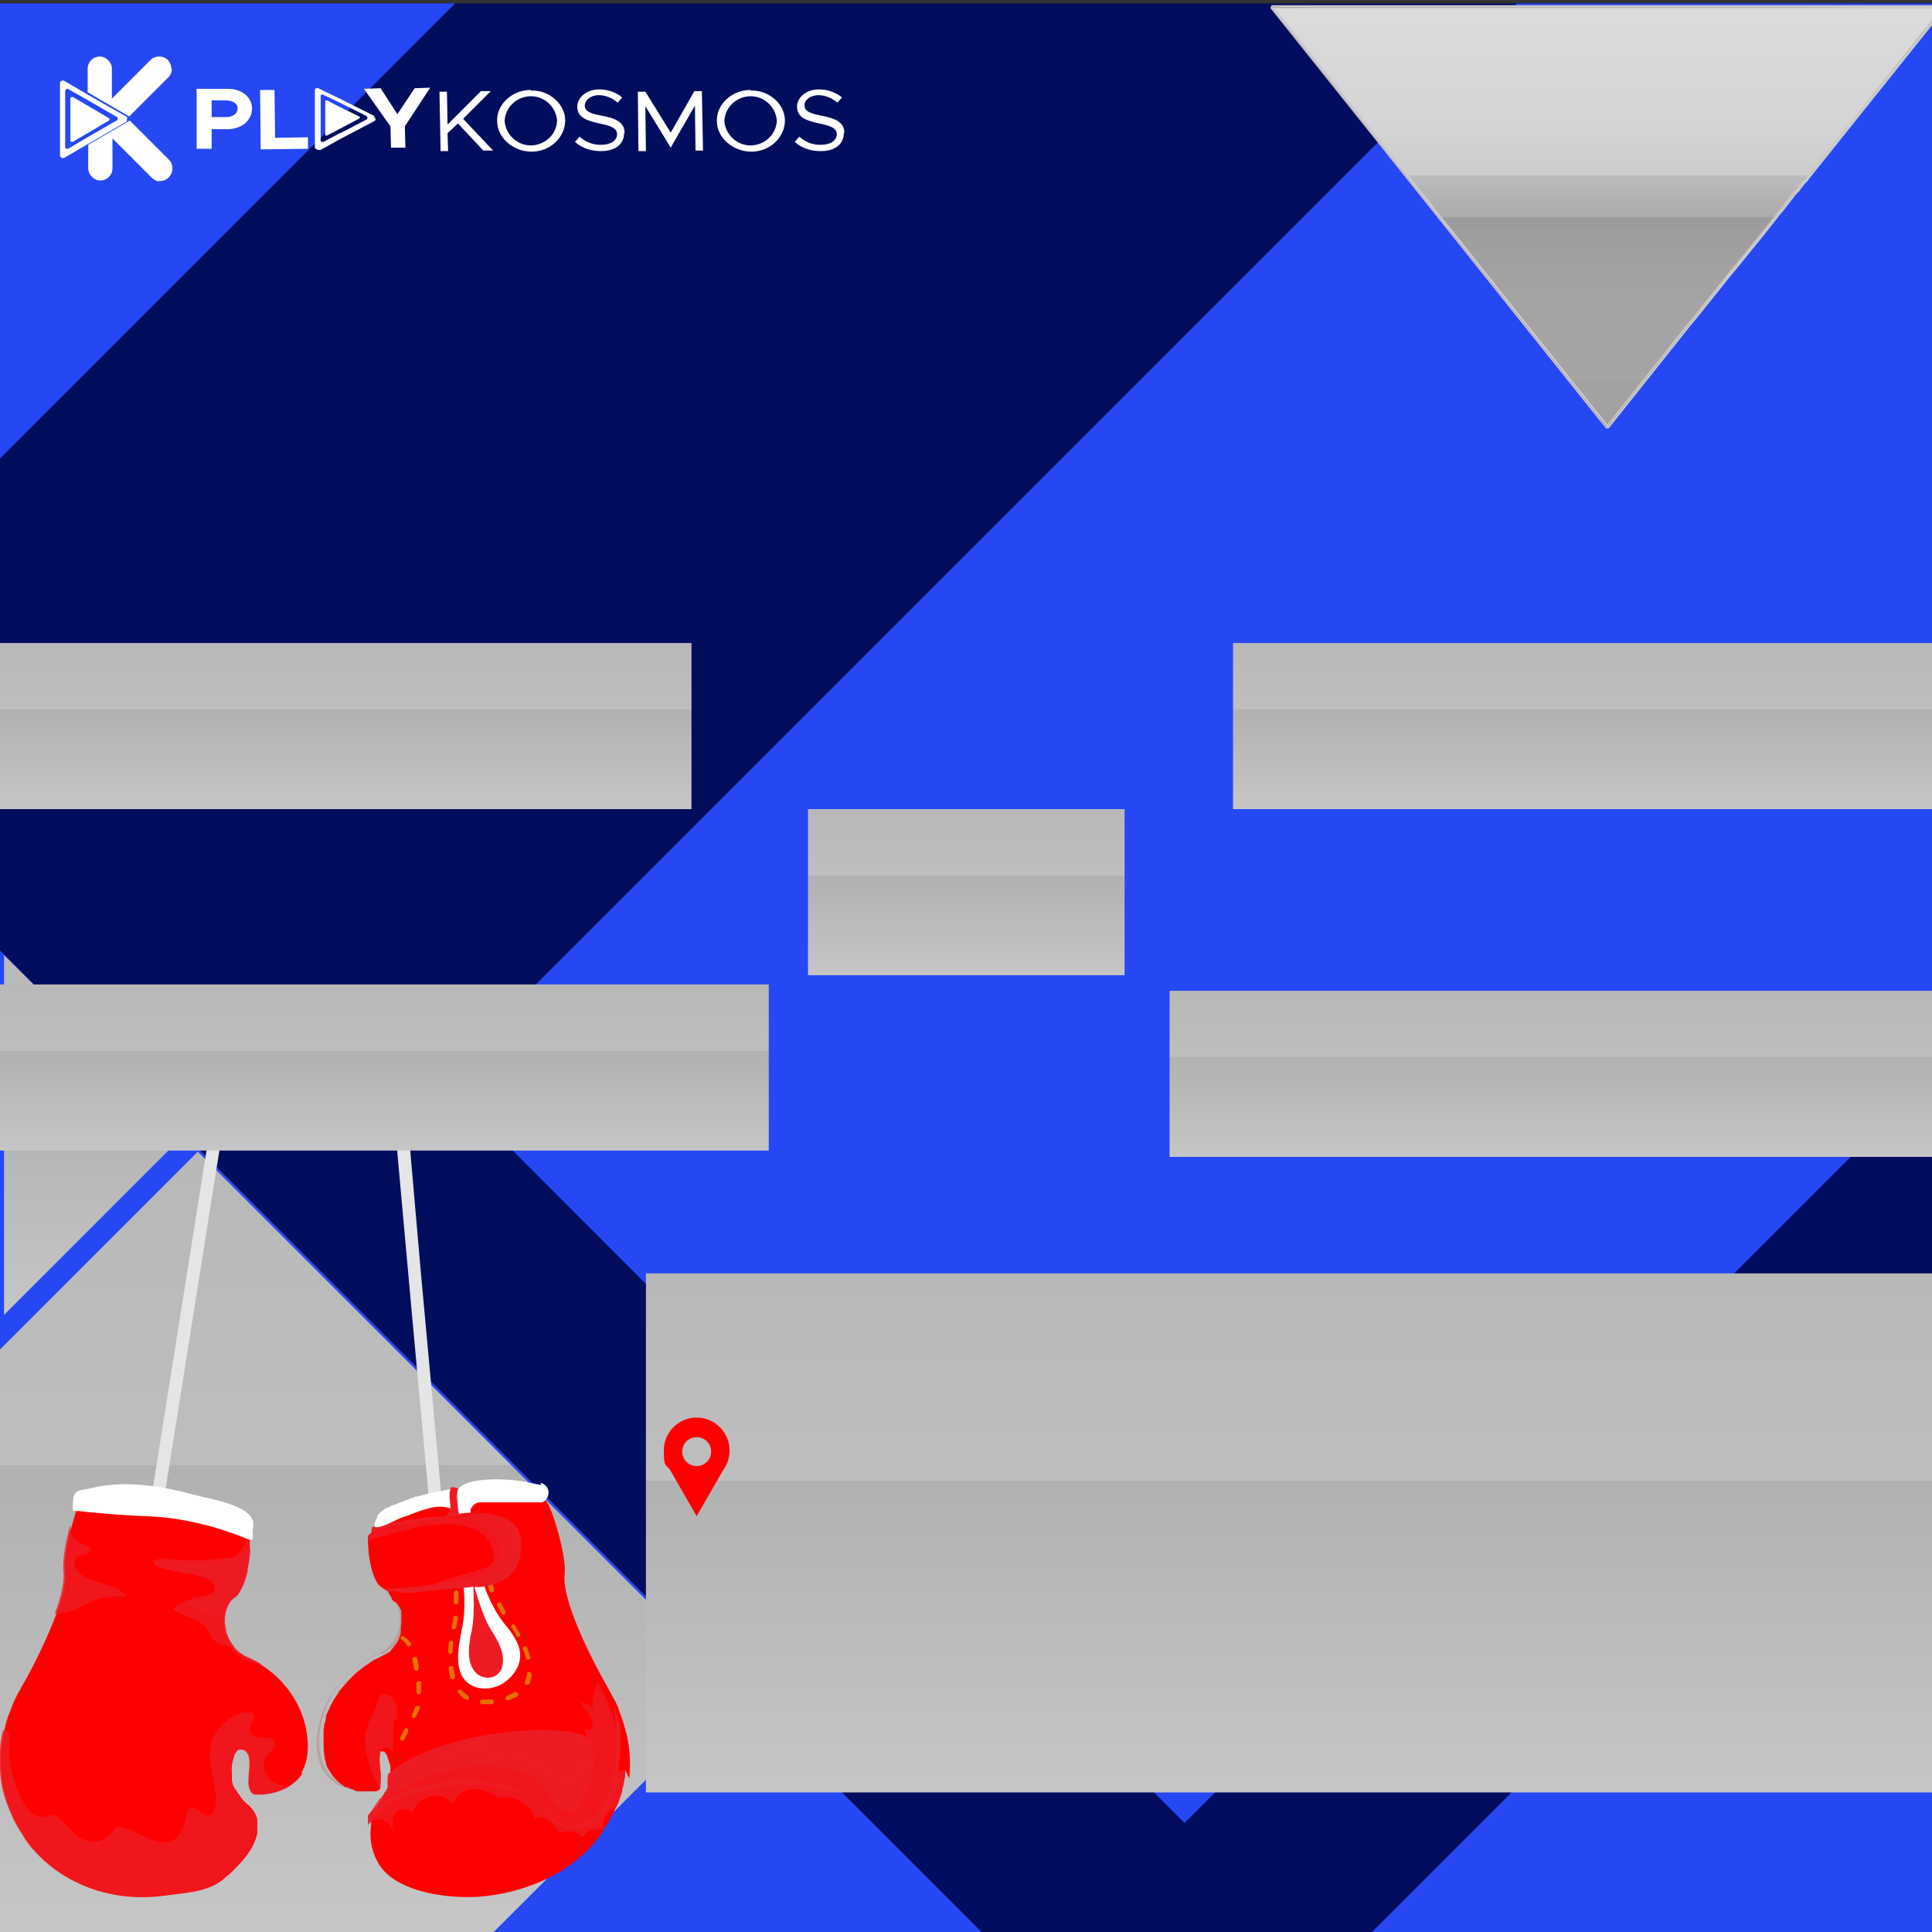 <?xml version="1.0" encoding="UTF-8"?>
<svg xmlns="http://www.w3.org/2000/svg" width="335" height="335" xmlns:xlink="http://www.w3.org/1999/xlink" viewBox="0 0 335 335">
  <rect x="0" y="0" width="335" height="335" fill="#333333" stroke="none"/>
  <defs>
    <linearGradient id="uuid-1f80a862-35bf-4bf6-a946-d8fa5cd87842" x1="76.5" y1="158.4" x2="335" y2="158.4" gradientTransform="matrix(1, 0, 0, 1, 0, 0)" gradientUnits="userSpaceOnUse">
      <stop offset="0" stop-color="#2548f4"/>
      <stop offset="1" stop-color="#2548f4"/>
    </linearGradient>
    <linearGradient id="uuid-adc0b6ea-17bc-453c-9cf3-cc603fd4caf5" x1="237.3" y1="286.7" y2="286.7" xlink:href="#uuid-1f80a862-35bf-4bf6-a946-d8fa5cd87842"/>
    <linearGradient id="uuid-68c4cd78-1257-4090-9cf8-da904aee1c68" x1="0" y1="250.2" x2="170.8" y2="250.2" xlink:href="#uuid-1f80a862-35bf-4bf6-a946-d8fa5cd87842"/>
    <linearGradient id="uuid-e35949e7-cd3b-46a3-99e7-98f4d6dab161" x1="0" y1="40" x2="78.9" y2="40" xlink:href="#uuid-1f80a862-35bf-4bf6-a946-d8fa5cd87842"/>
    <linearGradient id="uuid-a97a3d31-774b-44bf-a85c-ed648fb35c51" x1="63.8" y1="335.6" x2="63.8" y2="199.7" gradientTransform="matrix(1, 0, 0, 1, 0, 0)" gradientUnits="userSpaceOnUse">
      <stop offset="0" stop-color="#c6c6c6"/>
      <stop offset=".6" stop-color="#b1b1b1"/>
      <stop offset=".6" stop-color="#bebebe"/>
      <stop offset="1" stop-color="#b8b8b8"/>
    </linearGradient>
    <linearGradient id="uuid-f97f0aa2-835f-43d3-ac03-903ef4d1a6c4" x1="16.3" y1="228" x2="16.3" y2="165.6" xlink:href="#uuid-a97a3d31-774b-44bf-a85c-ed648fb35c51"/>
    <linearGradient id="uuid-bcf4323a-4a27-4ae2-8bc3-455216baa62c" x1="59.9" y1="140.3" x2="59.9" y2="111.5" xlink:href="#uuid-a97a3d31-774b-44bf-a85c-ed648fb35c51"/>
    <linearGradient id="uuid-5e8986bf-56ef-48ad-bea9-6c46b6e54d24" x1="274.6" y1="140.3" x2="274.6" y2="111.5" xlink:href="#uuid-a97a3d31-774b-44bf-a85c-ed648fb35c51"/>
    <linearGradient id="uuid-27ca08d9-ae6a-47a9-855e-bde0e690995b" x1="167.5" y1="169.1" x2="167.5" y2="140.3" xlink:href="#uuid-a97a3d31-774b-44bf-a85c-ed648fb35c51"/>
    <linearGradient id="uuid-24a42328-e32c-492d-84f3-f862b7c90e0a" x1="269.4" y1="200.6" x2="269.4" y2="171.8" xlink:href="#uuid-a97a3d31-774b-44bf-a85c-ed648fb35c51"/>
    <linearGradient id="uuid-c6afc020-c518-4a30-bd58-f4e775cba6b8" x1="223.7" y1="310.8" x2="223.7" y2="220.8" xlink:href="#uuid-a97a3d31-774b-44bf-a85c-ed648fb35c51"/>
    <linearGradient id="uuid-30ccc031-0bd7-4995-848d-313f6018a4f6" x1="277.9" y1="74.1" x2="277.9" y2="1.2" xlink:href="#uuid-a97a3d31-774b-44bf-a85c-ed648fb35c51"/>
    <linearGradient id="uuid-ce5c0e61-bb23-4d2c-878e-a02f01796173" x1="277.9" y1="74.1" x2="277.9" y2="1.2" gradientTransform="matrix(1, 0, 0, 1, 0, 0)" gradientUnits="userSpaceOnUse">
      <stop offset="0" stop-color="#a6a6a6"/>
      <stop offset=".5" stop-color="#838383"/>
      <stop offset=".5" stop-color="#898989"/>
      <stop offset=".7" stop-color="#999"/>
      <stop offset=".8" stop-color="#a3a3a3"/>
      <stop offset="1" stop-color="#a6a6a6"/>
    </linearGradient>
    <linearGradient id="uuid-152c3d4b-6133-4c36-988f-8086d4292559" x1="277.9" y1="1.2" x2="277.9" y2="74.1" gradientTransform="matrix(1, 0, 0, 1, 0, 0)" gradientUnits="userSpaceOnUse">
      <stop offset="0" stop-color="#fff" stop-opacity=".8"/>
      <stop offset=".2" stop-color="#fff" stop-opacity=".7"/>
      <stop offset=".3" stop-color="#fff" stop-opacity=".7"/>
      <stop offset=".3" stop-color="#fff" stop-opacity=".7"/>
      <stop offset=".4" stop-color="#fff" stop-opacity=".6"/>
      <stop offset=".4" stop-color="#fff" stop-opacity=".5"/>
      <stop offset=".4" stop-color="#fff" stop-opacity=".4"/>
      <stop offset=".5" stop-color="#fff" stop-opacity=".2"/>
      <stop offset=".5" stop-color="#fff" stop-opacity="0"/>
      <stop offset=".6" stop-color="#7d7d7d" stop-opacity="0"/>
      <stop offset="1" stop-color="#1b1b1b" stop-opacity=".2"/>
    </linearGradient>
    <linearGradient id="uuid-bd3aa497-8a19-43d3-ad0c-a9277dc42488" x1="66.7" y1="199.5" x2="66.7" y2="170.7" xlink:href="#uuid-a97a3d31-774b-44bf-a85c-ed648fb35c51"/>
  </defs>
  <g isolation="isolate">
    <g id="uuid-0b0834ed-a7a1-4483-980c-a93675ab9aa3" data-name="Layer 1">
      <rect y=".6" width="335" height="335" fill="#020d5e"/>
      <polygon points="335 .6 335 186.5 205.4 316.1 76.5 187.1 263 .6 335 .6" fill="url(#uuid-1f80a862-35bf-4bf6-a946-d8fa5cd87842)"/>
      <polygon points="335 237.9 335 335.6 237.3 335.6 335 237.9" fill="url(#uuid-adc0b6ea-17bc-453c-9cf3-cc603fd4caf5)"/>
      <polygon points="170.8 335.6 0 335.6 0 164.8 170.8 335.6" fill="url(#uuid-68c4cd78-1257-4090-9cf8-da904aee1c68)"/>
      <polygon points="78.9 .6 0 79.5 0 .6 78.9 .6" fill="url(#uuid-e35949e7-cd3b-46a3-99e7-98f4d6dab161)"/>
      <polygon points="127.6 293 85 335.6 0 335.6 0 234 34.3 199.7 127.6 293" fill="url(#uuid-a97a3d31-774b-44bf-a85c-ed648fb35c51)"/>
      <polygon points="31.9 196.8 .7 228 .7 165.6 31.9 196.8" fill="url(#uuid-f97f0aa2-835f-43d3-ac03-903ef4d1a6c4)"/>
      <g id="uuid-aee8679d-0baa-4343-9b84-bd8cb1f7f988" data-name="PRINT">
        <g>
          <g>
            <path d="M29.8,11.9c0,.6-.2,1.1-.6,1.5l-6.8,6.8-7.2-4.2v-4.1c0-1.2,1-2.1,2.1-2.1s2.1,1,2.1,2.1h0v5.2l6.7-6.7c.8-.8,2.2-.8,3,0,.4,.4,.6,1,.6,1.5h0Z" fill="#fff"/>
            <path d="M29.2,30.8c-.4,.4-.9,.6-1.5,.6s-.6,0-.8-.2c-.3-.1-.5-.3-.7-.5l-2.3-2.3-4.4-4.4v5.2c0,1.2-1,2.1-2.1,2.1s-2.1-1-2.1-2.1v-4.1l7.2-4.2,4.5,4.5,2.3,2.3c.8,.8,.8,2.2,0,3Z" fill="#fff"/>
            <path d="M22.1,20.5c0-.1-.1-.2-.2-.3,0,0,0,0,0,0l-1.8-1-4.9-2.8-4.1-2.4c-.2-.1-.5,0-.7,.2,0,0,0,.2,0,.2v12.5c0,.3,.2,.5,.5,.5s.2,0,.2,0l4.1-2.4,6.7-3.9s0,0,0,0c0,0,.1-.1,.1-.2,0,0,0-.2,0-.3Zm-10.2-5l3.2,1.8,5.2,3c0,0,.1,0,.1,.1h0c0,.1,0,.2,0,.3,0,0,0,.2-.2,.2l-5.2,3-3.2,1.9c-.2,0-.4,0-.5-.1,0,0,0-.1,0-.2V15.8c0-.2,.2-.4,.4-.4s.1,0,.2,0Z" fill="#fff"/>
            <path d="M19,20.7c0,0,0,.1-.1,.2l-3.9,2.3-2.4,1.4c-.1,0-.3,0-.4-.1,0,0,0,0,0-.1v-7.3c0-.2,.1-.3,.3-.3,0,0,0,0,.1,0l2.4,1.4,3.9,2.3c0,0,.1,0,.1,.2,0,0,0,.1,0,.2h0Z" fill="#fff"/>
          </g>
          <g>
            <path d="M64.9,20.1l-6-3-3.7-1.8c-.2-.1-.5,0-.6,.2,0,0,0,.1,0,.2v9.9c.1,.2,.4,.4,.6,.4,0,0,.1,0,.2,0h.2l3.4-1.9,2.1-1.1,3.8-2c0,0,.2-.1,.2-.2,0,0,0-.2,0-.2,0-.1-.1-.2-.2-.2Zm-6,3l-2.8,1.5c-.2,0-.4,0-.5-.1,0,0,0,0,0-.1v-7.7c0-.2,0-.3,.3-.3,0,0,0,0,.1,0l2.9,1.4,1,.5,3.6,1.8c0,0,.1,0,.2,.2,0,0,0,.1,0,.2h0s0,0,0,0c0,0,0,.1-.1,.2l-4.6,2.4Z" fill="#fff"/>
            <path d="M62.3,20.5c0,0,0,.1-.1,.1l-3.4,1.8-2.1,1.1c-.1,0-.3,0-.3,0,0,0,0,0,0-.1v-5.8c0-.1,0-.2,.2-.2,0,0,0,0,.1,0l2.1,1.1,3.5,1.7c0,0,0,0,.1,.1,0,0,0,0,0,.1h0Z" fill="#fff"/>
            <path d="M39.3,15.4h-5.2v10.4h2.6v-3.4h2.7c2.5,0,4.3-1.5,4.3-3.6,0-2-1.9-3.5-4.4-3.4Zm-.2,4.9h-2.4v-2.9h2.4c1.2,0,2.1,.5,2.1,1.4,0,.9-.8,1.5-2,1.5Z" fill="#fff"/>
            <polygon points="53.4 25.8 45.2 25.9 45.1 15.6 47.6 15.6 47.7 23.9 53.4 23.8 53.4 25.8" fill="#fff"/>
            <polygon points="70.2 21.9 70.3 25.6 67.8 25.6 67.7 21.9 63.1 15.4 66 15.3 68.9 19.8 71.9 15.3 74.6 15.2 70.2 21.9" fill="#fff"/>
            <polygon points="85.5 26.1 83.8 26.1 79.4 21.4 77.6 23.1 77.7 26.2 76.4 26.2 76.2 15.9 77.5 15.9 77.6 21.6 83.4 15.8 85.1 15.8 80.3 20.6 85.5 26.1" fill="#fff"/>
            <path d="M92,15.6c-3.2,0-5.9,2.5-5.8,5.4,0,2.9,2.8,5.3,6,5.3,3.2,0,5.8-2.5,5.8-5.4,0-2.9-2.8-5.3-5.9-5.2Zm.4,9.6c-2.5,.2-4.7-1.7-4.9-4.2,.1-2.3,1.9-4.1,4.2-4.3,2.5-.2,4.7,1.7,4.9,4.2-.1,2.3-1.9,4.1-4.2,4.3Z" fill="#fff"/>
            <path d="M108.2,23.2c0,1.6-1.3,3-4,3-1.7,0-3.3-.5-4.5-1.6l.8-.9c1,.9,2.4,1.5,3.8,1.4,1.8,0,2.7-.9,2.7-1.8,0-1.1-1.1-1.5-3.1-1.9-2.3-.5-3.8-1.1-3.8-2.9,0-1.6,1.6-3,3.8-3,1.5,0,2.9,.5,4,1.4l-.8,.9c-.9-.8-2.1-1.3-3.3-1.3-1.4,0-2.4,.9-2.4,1.8,0,1.1,1.1,1.4,3.1,1.8,2.2,.4,3.8,1.1,3.8,2.9Z" fill="#fff"/>
            <polygon points="121.9 26.1 120.6 26.1 120.5 18.3 116.3 25.6 111.9 18.4 112 26.2 110.7 26.2 110.6 15.9 111.9 15.9 116.3 23 120.4 15.8 121.7 15.8 121.9 26.1" fill="#fff"/>
            <path d="M130.1,15.6c-3.2,0-5.9,2.5-5.8,5.4,0,2.9,2.8,5.3,6,5.3,3.2,0,5.8-2.5,5.8-5.4,0-2.9-2.8-5.3-5.9-5.2Zm.4,9.6c-2.5,.2-4.7-1.7-4.9-4.2,.1-2.3,1.9-4.1,4.2-4.3,2.5-.2,4.7,1.7,4.9,4.2-.1,2.3-1.9,4.1-4.2,4.3Z" fill="#fff"/>
            <path d="M146.3,23.2c0,1.6-1.3,3-4,3-1.7,0-3.3-.5-4.5-1.6l.8-.9c1,.9,2.4,1.5,3.8,1.4,1.8,0,2.7-.9,2.7-1.8,0-1.1-1.1-1.5-3.1-1.9-2.3-.5-3.8-1.1-3.8-2.9,0-1.6,1.6-3,3.8-3,1.5,0,2.9,.5,4,1.4l-.8,.9c-.9-.8-2.1-1.3-3.3-1.3-1.4,0-2.5,.9-2.4,1.8,0,1.1,1.2,1.4,3.1,1.8,2.2,.4,3.8,1.1,3.8,2.9Z" fill="#fff"/>
          </g>
        </g>
      </g>
      <rect x="0" y="111.5" width="119.9" height="28.8" fill="url(#uuid-bcf4323a-4a27-4ae2-8bc3-455216baa62c)"/>
      <rect x="213.8" y="111.5" width="121.6" height="28.8" fill="url(#uuid-5e8986bf-56ef-48ad-bea9-6c46b6e54d24)"/>
      <rect x="140.1" y="140.3" width="54.9" height="28.8" fill="url(#uuid-27ca08d9-ae6a-47a9-855e-bde0e690995b)"/>
      <rect x="202.8" y="171.8" width="133.3" height="28.8" fill="url(#uuid-24a42328-e32c-492d-84f3-f862b7c90e0a)"/>
      <rect x="112" y="220.8" width="223.4" height="90" fill="url(#uuid-c6afc020-c518-4a30-bd58-f4e775cba6b8)"/>
      <path d="M120.8,245.8c-3.2,0-5.7,2.6-5.7,5.7s.4,2.4,1.1,3.4h0l4.6,8,4.6-8c.7-1,1.1-2.1,1.1-3.4,0-3.2-2.6-5.7-5.7-5.7Zm0,8.4c-1.4,0-2.5-1.1-2.5-2.5s1.1-2.5,2.5-2.5,2.5,1.1,2.5,2.5-1.1,2.5-2.5,2.5Z" fill="red"/>
      <g>
        <path d="M335.4,1.2V3.4l-22,27.5-.2,.3-.2,.2-.3,.3-.7,.9-.2,.3-.2,.2-.4,.4-2.4,3.1-.3,.3h0l-.3,.4h0l-.3,.4-2.3,2.9h0l-.4,.5-4.3,5.3-.6,.7h0l-.9,1.1-.7,.9-4.9,6.1-.5,.6-.5,.6-14.1,17.7L220.5,1.2h114.9Z" fill="url(#uuid-30ccc031-0bd7-4995-848d-313f6018a4f6)"/>
        <path d="M335.4,1.2V3.4l-22,27.5-.2,.3-.2,.2-.3,.3-.7,.9-.2,.3-.2,.2-.4,.4-2.4,3.1-.3,.3h0l-.3,.4h0l-.3,.4-2.3,2.9h0l-.4,.5-4.3,5.3-.6,.7h0l-.9,1.1-.7,.9-4.9,6.1-.5,.6-.5,.6-14.1,17.7L220.5,1.2h114.9Z" fill="url(#uuid-ce5c0e61-bb23-4d2c-878e-a02f01796173)" mix-blend-mode="screen" opacity=".5"/>
        <path d="M335.4,1.2V3.4l-22,27.5-.2,.3-.2,.2-.3,.3-.7,.9-.2,.3-.2,.2-.4,.4-2.4,3.1-.3,.3h0l-.3,.4h0l-.3,.4-2.3,2.9h0l-.4,.5-4.3,5.3-.6,.7h0l-.9,1.1-.7,.9-4.9,6.1-.5,.6-.5,.6-14.1,17.7L220.5,1.2h114.9Z" fill="url(#uuid-152c3d4b-6133-4c36-988f-8086d4292559)" mix-blend-mode="screen" opacity=".7"/>
        <path d="M335.4,1.2V3.4l-22,27.5-.2,.3-.2,.2-.3,.3-.7,.9-.2,.3-.2,.2-.4,.4-2.4,3.1-.3,.3h0l-.3,.4h0l-.3,.4-2.3,2.9h0l-.4,.5-4.3,5.3-.6,.7h0l-.9,1.1-.7,.9-4.9,6.1-.5,.6-.5,.6-14.1,17.7L220.5,1.2h114.9Z" fill="none" stroke="#ccc" stroke-miterlimit="1" stroke-width=".6"/>
        <g opacity=".6">
          <path d="M335.4,1.2c0,.8,.2,1.7-.2,2.3s-.9,1.1-1.3,1.6l-5.3,6.6-12.7,15.9c-4.8,6-9.6,12-14.4,18l-18.7,23.4-2.8,3.5c-.2,.2-1,1.5-1.2,1.5s-.8-1-1-1.1l-7.2-9-25.8-32.2-21.9-27.3-2.2-2.7s-.4-.4-.4-.5c0,.2,.1,.1,.3,.1,2.5,.2,5,0,7.5,0h35.7c14.4,0,28.9,0,43.3,0h16.7c-9.1-.1-18.3-.1-27.4-.1-11.1,0-22.1,0-33.2,0-9.6,0-19.2,0-28.8,0h-12.4c-.4,0-1.2-.2-1.5,0s-.1,0-.2,0c0,0,0,.1,0,.1l6.1,7.6,14.6,18.2,17.3,21.7,14.4,18,4.3,5.4c.2,.2,1.2,1.9,1.5,1.9s.5-.6,.6-.7l1.2-1.5,3.8-4.7,7.6-9.5,9.6-11.9c3.4-4.2,6.5-8.2,9.9-12.4s7.1-8.8,10.6-13.2l8.4-10.6,3.1-3.9c.5-.6,1.3-1.3,1.6-2s.1-1.6,.1-2.3,0,0,0,0Z" fill="#959595"/>
        </g>
      </g>
      <polygon points="77.4 269.5 77.1 269.5 76.3 269.6 75.2 269.7 75.2 269.5 74.7 264.3 74.6 263.2 74.6 263.2 74.6 263.1 74.6 263.1 74.6 262.8 74.5 261.7 74.3 259.5 74.2 258 71.5 228.7 68.9 199.9 68.2 192.2 67.4 183.2 66.4 171.8 68.6 171.8 68.9 174.3 69.7 183.3 70.4 191.1 72.9 219.8 76.4 258 76.4 258 76.4 258.9 76.7 261.3 76.8 262.5 76.8 263 76.9 263.7 76.9 263.9 77 264.5 77 264.9 77.2 267.3 77.4 269.5" fill="#e4e5e6"/>
      <polygon points="42.5 171.8 41 181.2 40.7 183.3 39.2 192.2 28.6 258.9 28.6 259 28.3 261 27.9 263.4 26.8 269.8 24.7 269.4 25.6 263.3 26 260.9 26.4 258.7 38.4 183.2 39.9 174.3 40.2 172.2 40.3 171.8 42.5 171.8" fill="#e4e5e6"/>
      <g>
        <path d="M108.4,306.9c0,.2,0,.5,0,.7,0,.6-.2,1.2-.3,1.8,0,.2-.1,.5-.2,.7,0,.1,0,.2,0,.4-.2,.6-.4,1.2-.6,1.8,0,.2-.2,.5-.3,.7,0,.1-.1,.2-.2,.4-.6,1.3-1.2,2.5-2.1,3.8h0s0,0,0,.1h0c-.4,.6-.8,1.2-1.3,1.8-5,6.3-13.4,9.3-20.5,9.8-3.6,.2-9.1-.2-13.1-2.2-1.9-.9-3.5-2.2-4.4-4-1.1-2-1.4-4.4-1-6.6,0,0,0-.1,0-.2,.1-.7,.4-1.4,.7-2.1,.3-.7,.7-1.3,1.1-1.8,.2-.3,.4-.5,.7-.7,0,0,.2-.2,.2-.3h0c0-.1,0-.1,0-.2,0,0,0,0,0,0h0s0,0,0,0c0,0,0,0,0,0,0,0,0,0,0,0,0,0,.1-.2,.2-.2h0s0,0,0,0c0,0,0-.1,.1-.2,0,0,0,0,0,0,0,0,0,0,0,0,0,0,0-.1,.1-.2,0,0,0,0,0,0,0,0,0-.1,.1-.2,0,0,0,0,0-.1,0,0,0-.1,0-.2,0,0,0,0,0-.1,0,0,0,0,0-.1,0,0,0-.2,0-.2,0,0,0-.2,0-.3,0,0,0,0,0,0,0,0,0-.2,0-.2,0-.1,0-.2,0-.3,0-.2,0-.4,.1-.6,0,0,0,0,0,0,0,0,0,0,0,0h0c0,0,0-.1,0-.1,0,0,0,0,0,0,0,0,0-.2,0-.3,0,0,0-.2,0-.3s0-.2,0-.3c0,0,0-.1,0-.2,0,0,0,0,0,0,0-.3,0-.7-.2-1,0-.3-.2-.6-.3-.9,0,0,0-.1,0-.2-.2-.4-.4-.7-.6-.9,0,0,0,0,0,0,0,0,0,0,0,0h0s0,0,0,0c0,0,0,0,0,0h0s0,0,0,0c0,0-.1,0-.2,0,0,0,0,0,0,0-.1,0-.2,0-.3,0,0,0,0,0-.1,0,0,0,0,0-.1,0,0,0,0,0,0,0,0,0,0,0,0,0,0,0,0,0-.1,0,0,0,0,0,0,0,0,0,0,0,0,0,0,0,0,0,0,0,0,0,0,0,0,0,0,0,0,0,0,0,0,0,0,0,0,0,0,0,0,0,0,0h0c0,.1,0,.2,0,.2,0,0,0,.1,0,.2,0,.1,0,.2,0,.3-.2,.9,0,2.1,.1,3.3,0,.2,0,.4,0,.6,0,0,0,.2,0,.3,0,.1,0,.2,0,.4,0,0,0,0,0,0,0,0,0,.1,0,.2,0,0,0,0,0,0,0,0,0,0,0,0,0,0,0,0,0,.1,0,0,0,0,0,.1,0,0,0,0,0,.1h0c0,.2,0,.3,0,.4,0,0,0,.1,0,.2,0,0,0,0,0,0h0c0,0,0,.1-.1,.2,0,0,0,0,0,0,0,0,0,0,0,0,0,0,0,0,0,0-.1,.1-.3,.2-.5,.3,0,0,0,0,0,0,0,0-.1,0-.2,0,0,0,0,0,0,0h-.2s0,0-.1,0c0,0,0,0-.1,0s0,0,0,0c-.1,0-.2,0-.3,0-.1,0-.2,0-.4,0,0,0-.2,0-.2,0,0,0-.2,0-.2,0,0,0-.2,0-.3,0,0,0-.2,0-.3,0,0,0-.2,0-.3,0,0,0-.2,0-.3,0,0,0-.1,0-.2,0h0c0,0-.1,0-.2,0,0,0,0,0,0,0-.2,0-.4,0-.5-.2-.2,0-.3-.1-.5-.2,0,0,0,0,0,0,0,0-.2,0-.3-.1-.2,0-.3-.2-.5-.2,0,0-.1,0-.2,0-.2,0-.3-.2-.5-.3-.3-.2-.5-.4-.8-.6,0,0-.1-.1-.2-.2,0,0-.1-.1-.2-.2,0,0,0,0-.1-.1,0,0-.1-.1-.2-.2,0,0,0,0-.1-.1,0,0-.1-.2-.2-.2,0,0,0-.1-.1-.2h0c-.2-.3-.4-.6-.6-.9,0-.1-.1-.2-.2-.3-.1-.3-.2-.5-.3-.8,0,0,0-.1,0-.2-.3-.9-.4-2-.4-3.3,0-.1,0-.2,0-.3,0-.2,0-.4,0-.7,0-.2,0-.5,0-.7,0-.1,0-.2,0-.4,0-.2,0-.4,.1-.7,0-.1,0-.2,0-.3h0c0-.2,.1-.4,.2-.7,0-.1,0-.3,.1-.4h0c0,0,0-.2,0-.3,0,0,0,0,0-.1,0-.3,.2-.6,.3-.8,0-.1,.1-.3,.2-.4,.2-.6,.5-1.1,.8-1.6,.1-.3,.3-.5,.5-.8,.2-.3,.3-.5,.5-.8,0-.1,.2-.2,.3-.4,.2-.2,.4-.5,.6-.7,.3-.4,.6-.7,.9-1,.2-.2,.4-.4,.6-.6,.1-.1,.2-.2,.3-.3,.2-.2,.5-.4,.7-.6,.1,0,.2-.2,.4-.3,.1,0,.2-.2,.4-.3,.2-.2,.5-.4,.7-.5,.1,0,.3-.2,.4-.3,.3-.2,.5-.3,.8-.5,.1,0,.3-.2,.4-.2,.3-.1,.6-.3,.8-.4,.3-.1,.5-.3,.8-.4,.2-.1,.3-.2,.5-.3,.2-.1,.3-.2,.4-.4,0,0,.2-.2,.2-.2,0,0,.2-.2,.2-.3,.2-.2,.3-.4,.5-.6,0-.1,.1-.2,.2-.3,.2-.3,.3-.6,.4-.9,0-.2,.1-.3,.2-.5,0,0,0-.2,0-.2,0,0,0-.2,0-.2,0-.1,0-.3,0-.4,0-.4,.1-.8,.1-1.2s0-.2,0-.3c0,0,0-.1,0-.2h0s0,0,0,0c0-.1,0-.3,0-.4,0,0,0-.1,0-.2,0,0,0,0,0,0,0,0,0,0,0,0,0,0,0-.1,0-.2h0c0,0,0-.2,0-.3,0,0,0,0,0,0,0,0,0,0,0,0,0,0,0,0,0,0,0,0,0,0,0,0h0s0,0,0,0c0,0,0,0,0,0,0,0,0,0,0,0,0,0,0,0,0,0h0c0,0,0,0,0-.1,0,0,0-.1,0-.2,0-.2-.2-.4-.3-.7-.2-.3-.5-.6-.7-.9,0,0-.1,0-.2-.1,0,0,0,0,0,0,0,0,0,0,0,0,0,0,0,0-.1,0,0,0,0,0-.1-.1h0c0,0-.1-.2-.2-.2,0,0,0,0-.1-.2h0c0-.2,0-.2-.1-.3h0c-.6-.9-1.1-2.3-1.4-3.8h0c0,0,0-.2,0-.3,0-.2,0-.3-.1-.5,0-.5-.2-.9-.2-1.4,0-.2,0-.3,0-.5,0,0,0,0,0,0,0-.2,0-.3,0-.5,0,0,0,0,0-.1,0-.1,0-.2,0-.3,0,0,0,0,0,0,0,0,0-.1,0-.2,0,0,0,0,0-.1,0-.3,0-.5,0-.8,0,0,0-.1,0-.2,0-.2,0-.5,0-.7h0c0-.2,0-.3,0-.4,0,0,0-.1,0-.2h0s0,0,0,0v-.2s0,0,0,0c0,0,0,0,0-.1h0c.3-1.4,1-2.5,2.1-3,0,0,2.1-1.1,5.3-2.3,.7-.2,1.4-.5,2.1-.7,0,0,0,0,0,0,.3,0,.6-.2,1-.2,1.1-.3,2.1-.5,2.9-.6,0,0,0,0,0,0h0s0,0,0,0h0s0,0,.1,0h0s0,0,.1,0h0c0,0,.2,0,.3,0,.1,0,.2,0,.4,.1h0s0,0,0,0c0,0,0,0,.1,0,0,0,0,0,0,0h0c0-.1,.1-.2,.2-.3,.3-.3,.7-.5,1.2-.7,3.7-.6,7.6-.7,11.2,.3,1,.3,1.7,1,2.1,1.9,.1,.3,.3,.7,.5,1.2,1.1,3,2.5,8.1,2.2,10.9-.4,4.2,4.2,13.7,7.7,19.8,0,0,0,0,0,0,0,0,0,0,0,0,0,0,0,.1,.1,.2,.3,.6,.6,1.1,1,1.8,.2,.4,.4,.9,.6,1.3,0,0,0,0,0,.1h0c0,0,0,.2,.1,.3,0,0,0,.2,.1,.3,0,.1,0,.2,.1,.3,.4,1,.7,2.1,1,3.2,.6,2.4,.8,5.1,.5,7.9Z" fill="red"/>
        <path d="M81.8,265.9c0,.5-.2,1-.5,1.4,0,.1-.2,.2-.2,.4-.2,.2-.3,.5-.5,.7h0c-.3,.4-.6,.8-1,1.2,0,0-.1,.1-.2,.2,0,0,0,0,0,0-.6,.5-1.2,.9-1.9,1.3-.4,.2-.8,.4-1.3,.6-.3,.1-.6,.3-1,.4-1.3,.5-2.5,.9-3.9,1.1-1.7,.2-3.5,0-5-.7-.2-.1-.4-.2-.6-.4-.1,0-.2-.2-.4-.3-.1-.1-.3-.2-.4-.4h0c-.4-1.5-.6-3.3-.5-4.8,0-.3,0-.6,0-.9h0c0-.3,0-.6,.1-.8,0,0,0,0,0,0,0,0,0,0,0-.1,.8-.2,1.7-.4,2.6-.6,.2,0,.5,0,.7-.1,2.4-.5,4.9-.9,7.4-1.1,.5,0,1,0,1.5,0,0,0,.1,0,.2,0,.3,0,.5,0,.8,0,.2,0,.3,0,.5,0,0,0,0,0,0,0,0,0,0,0,0,0,.4,0,.9,.2,1.3,.3,.2,0,.4,.2,.6,.3,.2,.1,.4,.2,.6,.4,.2,.2,.4,.4,.6,.6,.2,.3,.3,.6,.3,1Z" fill="#ed1c24" mix-blend-mode="multiply"/>
        <path d="M81.2,272.7s0,7.6-.5,10.2c-.5,2.5-.8,9.8,4.8,8.8,5.6-1.1,2.9-7.4,1.4-9-1.5-1.6-4.5-10.4-4.5-10.4l-1.2,.4Z" fill="#ed1c24"/>
        <g>
          <path d="M79.2,272.2c0,0-.2,0-.3,0-.2,0-.4,.2-.3,.4,0,0,0,.3,0,.8,0,.2,.2,.4,.4,.4,.2,0,.4-.2,.4-.4,0-.5,0-.8,0-.8,0-.1,0-.2-.2-.3Z" fill="#e17103"/>
          <path d="M81.1,294c-.4-.3-.8-.6-1.1-1,0,0,0,0,0,0-.1-.1-.3,0-.5,0-.2,.1-.2,.4,0,.6,.4,.5,.8,.8,1.3,1.1,.2,.1,.4,0,.5-.1,.1-.2,0-.4-.1-.5Zm4.5,1c0-.1,0-.2-.2-.3,0,0-.2,0-.3,0-.5,0-1.1,0-1.5,0-.2,0-.4,.2-.4,.4,0,.2,.2,.4,.4,.4,.5,0,1.1,0,1.7,0,.2,0,.4-.2,.3-.4Zm-6.7-4.3c0,0,0-.1,0-.2-.1-.4-.2-.8-.3-1.3,0-.1,0-.2-.2-.3,0,0-.2,0-.3,0-.2,0-.4,.2-.3,.4,0,0,0,0,0,.1,0,.5,.2,1,.3,1.5,0,.2,.3,.3,.5,.3,.2,0,.3-.3,.3-.5Zm10.8,2.8s0,0-.1-.1c-.1,0-.3-.1-.4,0-.2,.1-.3,.2-.5,.3-.3,.1-.5,.3-.8,.4-.2,0-.3,.3-.2,.5,0,.2,.3,.3,.5,.2,.4-.1,.7-.3,1-.4,.2,0,.4-.2,.5-.3,.2-.1,.2-.4,.1-.5Zm-11.3-9c0,0-.1,0-.2,0-.2,0-.4,.1-.4,.3,0,.5-.1,.9-.1,1.4,0,0,0,.1,0,.2,0,.2,.2,.4,.4,.4,.2,0,.4-.2,.4-.4,0,0,0,0,0,0,0-.5,0-1,.1-1.5,0-.1,0-.3-.2-.4Zm13.6,5.4s-.1,0-.2,0c-.2,0-.4,.1-.4,.3,0,.4-.2,.8-.3,1.2,0,0,0,.2-.1,.2-.1,.2,0,.4,.2,.5,.2,0,.3,0,.5,0,0,0,0,0,0,0,.3-.5,.4-1.1,.5-1.6,0-.1,0-.3-.2-.4Zm-12.8-9.7s-.1,0-.2,0c-.2,0-.4,.1-.4,.3,0,.5-.2,1.1-.3,1.5,0,.2,0,.4,.3,.5,.2,0,.4,0,.5-.3,.1-.5,.2-1,.3-1.6,0-.1,0-.3-.2-.4Zm12.7,7.1c-.1-.5-.3-1-.5-1.6,0,0,0-.1-.1-.2-.1,0-.2,0-.4,0-.2,0-.3,.3-.2,.5,.2,.5,.4,1,.5,1.5,0,.2,.3,.3,.5,.3,.2,0,.3-.3,.3-.5Zm-12.4-11.2c0-.1,0-.2-.2-.3,0,0-.1,0-.2,0-.2,0-.4,.2-.4,.4,0,.5,0,1.1,0,1.6,0,.2,.2,.4,.4,.4,.2,0,.4-.2,.4-.4,0-.5,0-1.1,0-1.6Zm10.6,7.1c-.3-.5-.5-.9-.8-1.4,0,0,0,0-.1-.1-.1,0-.3-.1-.4,0-.2,.1-.2,.4-.1,.5,.3,.5,.6,.9,.8,1.4,.1,.2,.3,.3,.5,.2,.2-.1,.3-.3,.2-.5Zm-2.4-3.8c-.3-.4-.5-.9-.8-1.4,0,0,0,0-.1-.1-.1,0-.3,0-.4,0-.2,.1-.3,.3-.2,.5,.3,.5,.5,.9,.8,1.4,.1,.2,.4,.2,.5,.1,.2-.1,.2-.4,.1-.5Zm-2-3.9c-.1-.3-.2-.5-.3-.8,0-.2-.2-.5-.2-.7,0,0,0-.2-.1-.2,0,0-.2,0-.4,0-.2,0-.3,.3-.3,.5,0,.2,.1,.4,.2,.7h0c.1,.3,.2,.6,.3,.9,0,.2,.3,.3,.5,.2,.2,0,.3-.3,.2-.5Z" fill="#e17103"/>
          <path d="M84.6,270.3c0,0-.1,0-.2,0-.2,0-.4,.1-.4,.4,0,.3,0,.5,0,.8,0,.2,.2,.4,.4,.4,.2,0,.4-.2,.4-.4,0-.3,0-.5,0-.7,0-.1,0-.3-.2-.4Z" fill="#e17103"/>
        </g>
        <path d="M93.9,257.5s-2.1-.4-2.1-.4c-2.8-.7-8.2-.9-10.9,.1-.5,.2-.9,.4-1.2,.7,0,0-.2,.2-.2,.3,0,0,0,0,0,0,0,0,0,0-.1,0,0,0,0,0,0,0h0c-.1,0-.2-.1-.4-.1,0,0-.2,0-.3,0h0s0,0-.1,0h0s0,0-.1,0h0s0,0,0,0h0s0,0,0,0c-.8,.2-1.8,.4-2.9,.6-.3,0-.6,.2-1,.2,0,0,0,0,0,0-.8,.2-1.5,.4-2.3,.6h-.3c-.2,.2-.5,.2-.7,.3-.2,0-.3,.1-.5,.2-.9,.3-1.8,.7-2.6,1,0,0,0,0-.1,0-.3,.1-.5,.2-.7,.4,0,0-.1,0-.2,0,0,0-.1,0-.2,.1,0,0-.1,0-.2,.1-.1,0-.3,.2-.4,.3,0,0-.1,0-.2,.1,0,0,0,0-.1,.1,0,0-.1,.1-.2,.2,0,0,0,0-.1,.1,0,0-.2,.2-.3,.3,0,0,0,0-.1,.1,0,0,0,0,0,0,0,0,0,0,0,.1,0,0,0,.1,0,.2-.5,1-.6,1.5-.3,1.7,0,0,0,0,.1,0,0,0,0,0,0,0h0c.5,.1,1.5-.3,2.6-.8,.8-.4,1.6-.8,2.3-1,1.1-.4,3-1.2,4.8-1.6,1-.2,1.9-.2,2.6,0,.3,0,.6,.2,.8,.4h0c.2,.2,.4,.4,.5,.7,0,0,0,.2,0,.3,0,0,0,0,0,0h0c0,0,0,.2,0,.3,0,0,0,.2,0,.2,0,.2,0,.4,.1,.6,.3,1.4,.7,3.2,1,5.3,0,.3,0,.6,.1,.9,.1,.9,.3,1.8,.4,2.8,0,.3,0,.5,0,.8,0,.2,0,.3,0,.5,0,.3,0,.6,0,.9,.2,2.7,.2,5.4-.4,7.7,0,.2,0,.4-.1,.6-.4,2.2-.9,5.1,.2,7.2,1.5,2.7,5.2,2.7,7.4,1.1,1.9-1.4,3.2-3.5,2.5-6-.4-1.3-1.2-2.5-2.1-3.6-1.8-2.1-3.1-4.7-4-7.3-.1-.4-.3-.8-.4-1.3,0-.2-.1-.4-.2-.5h0c0-.1,0-.2-.1-.4,0-.2-.1-.5-.2-.7-.7-2.7-1.1-5.3-1.3-7.3,0-.5,0-.9-.1-1.3,0-.2,0-.4,0-.6,0,0,0-.1,0-.2,0-.1,0-.2,0-.4h0c0,0,0-.2,0-.3,.2-.7,.9-1.3,1.7-1.3h10c.5,.1,.9,0,1.2-.3,1-.9,.8-2.7-.8-3.1Zm-6.8,31.6c-.5,1.2-1.4,1.8-2.5,1.8-.8,0-1.7-.3-2.3-1.1-1.2-1.5-1.1-3.7-.8-5.5,0-.4,.1-.7,.2-1.1,.5-2.1,.5-4.9,.4-7.9,0,0,0-.1,0-.2,0-.2,0-.4,0-.6,0,0,0-.1,0-.2,0,.3,.2,.6,.2,.9,0,0,0,0,0,.1,.9,3.1,1.9,5.9,2.9,7.4,1.1,1.7,2.6,4.3,1.8,6.4Z" fill="#fff"/>
        <path d="M82.3,275.3c-.1,0-.9-3.2-.9-3.5-.3-1.2-.6-2.3-.8-3.5-.3-1.6-.7-3.2-.9-4.9-.1-.7-.2-1.3-.3-2,0-.9-.3-1.7-.1-2.6,0-.2,0-.4,.2-.6-.4-.3-.8-.4-1.3-.3,0,0,0,0,0,0-.3,.7-.3,1.5-.2,2.2,0,.6,.2,1.1,0,1.7,0,0,0,.2-.1,.3-.5,1-1.8,1.3-2.9,1.5-2.1,.5-4,1.3-5.8,2.4-1.6,1-3.2,2.4-3.6,4.3-.3,1.8,.5,3.5,1.8,4.8,1.5,1.5,3.6,1.1,5.6,.9,2.5-.2,5-.5,7.5-.7,.6,0,1.1-.1,1.7-.2,0,0,0,0,0,0,0,0,.1,0,.2,0Z" fill="#ed1c24" mix-blend-mode="multiply"/>
        <path d="M89.4,272c1.2-2,1.5-6-.2-7.6-1.5-1.5-3.6-1.8-5.7-2-2-.2-3.8-.2-5.6,.7-.2,.1-.4,.2-.6,.4-.2,.2-.3,.5-.3,.8-.2,1,.3,2.1,.8,3,.8,1.6,1.8,3,2.9,4.4,.2,.3,.5,.6,.6,.9,.3,.8,0,1.8,.6,2.3,.2,.2,.6,.3,.9,.3,1.2,0,2.5-.4,3.6-.8,1.2-.5,2.3-1.3,3-2.4Z" fill="#ed1c24" mix-blend-mode="multiply"/>
        <path d="M89.2,270.9c-.3,1.2-2.4,2.1-5.3,2.9-.2,0-.4,0-.6,.1-.3,0-.6,.1-.9,.2,0,0,0,0-.1,0,0,0,0,0,0,0h0c0,0-.1,0-.2,0,0,0-.1,0-.2,0,0,0-.1,0-.2,0-.3,0-.7,.1-1,.2-1.1,.2-2.2,.4-3.4,.6-.7,.1-1.4,.2-2.1,.3-3,.4-5.7,.6-7.1,.7,0,0,0,0-.1,0-.1,0-.2,0-.4,0,0,0,0,0-.1,0-.3,0-.5-.1-.7-.2h0c-.3-.2-.6-.4-.8-.7-1.4-2.1-1.7-5.9-1.7-7.6,0-.3,0-.5,0-.6,0-.1,.1-.2,.3-.4,0,0,.2-.1,.3-.2h0c.6-.3,1.7-.6,3.1-.9h0c1.8-.4,4.2-.8,6.6-1.2,1-.2,1.9-.3,2.9-.5,.1,0,.3,0,.4,0,.2,0,.5,0,.7-.1,0,0,0,0,0,0,0,0,0,0,0,0,.4,0,.8-.1,1.2-.2h0c.4,0,.7-.1,1.1-.2,.3,0,.6-.1,.9-.2h.1c.6-.1,1.1-.2,1.6-.2,1.1,0,2,.1,2.7,.4,3,1.2,3.4,4.9,2.7,7.7Z" fill="#ed1c24"/>
        <path d="M88.7,270.5c-.3,1.2-2.4,2.1-5.3,2.9-.2,0-.4,0-.6,.1-.3,0-.6,.1-.9,.2,0,0,0,0-.1,0,0,0,0,0,0,0h0c0,0-.1,0-.2,0h-.2c0,0-.1,0-.2,0-.3,0-.7,.1-1,.2-1.1,.2-2.2,.4-3.4,.6-.7,.1-1.4,.2-2.1,.3-3,.4-5.7,.6-7.1,.7,0,0,0,0-.1,0-.1,0-.2,0-.4,0,0,0,0,0-.1,0-.3,0-.5-.1-.7-.2h0c-.3-.2-.6-.4-.8-.7-1.4-2.1-1.7-5.9-1.7-7.6,0-.3,0-.5,0-.6,0-.1,.1-.2,.3-.4,0,0,.2-.1,.3-.2h0c.6-.3,1.7-.6,3.1-.9h0c1.8-.4,4.2-.8,6.6-1.2,1-.2,1.9-.3,2.9-.5,.1,0,.3,0,.4,0,.2,0,.5,0,.7-.1,0,0,0,0,0,0,0,0,0,0,0,0,.4,0,.8-.1,1.2-.2h0c.4,0,.7-.1,1.1-.2,.3,0,.6-.1,.9-.2h.1c.6-.1,1.1-.2,1.6-.2,1.1,0,2,.1,2.7,.4,3,1.2,3.4,4.9,2.7,7.7Z" fill="red"/>
        <path d="M100.5,313.5c-2.2,1.9-4.2-.5-5.3-2.5-.6-1.1-1.5-2.1-2.6-2.8-.5-.3-1.1-.6-1.7-.8-9.8-3.6-20.5,2-24.1,4.1-.8,.5-1.2,.8-1.3,.8,0,0,.2-.2,.3-.3,0,0,.2-.2,.3-.3,0,0,.2-.1,.2-.2h0s0,0,0,0h0c0,0,0,0,0-.1,0,0,0,0,.1-.1,0,0,.2-.2,.2-.3,0,0,0,0,0,0,0,0,0,0,0,0,0,0,0-.1,.1-.2h0s0,0,0,0c0,0,.1-.2,.2-.2,0,0,0,0,0,0,0,0,0,0,0,0,0,0,0-.1,.1-.2,0,0,0,0,0,0,0,0,0,0,0,0,0,0,0-.1,.1-.2,0,0,0,0,0,0,0,0,0-.1,.1-.2,0,0,0,0,0-.1,0,0,0-.1,0-.2,0,0,0,0,0-.1,0,0,0,0,0-.1,0,0,0-.2,0-.2,0,0,0-.2,0-.3,0,0,0,0,0,0,0,0,0-.2,0-.2,0-.1,0-.2,0-.3,0-.2,0-.4,.1-.6,0,0,0,0,0-.1h0c0,0,0-.2,0-.2h0c.2-.2,.4-.3,.6-.5,6.2-4.9,17.6-7,25.5-7.1,3.7,0,6.6,.3,7.9,1,.3,.2,.5,.4,.7,.6,2,3.3,.7,9.4-2.7,12.4Z" fill="#ed1c24"/>
        <path d="M67.5,303s0,0,0,0c0,0,0,0,0,0h0s0,0,0,0c0,0,0,0-.1,0,0,0-.2,0-.3,0-.1,0-.2,0-.3,0,0,0-.1,0-.2,0-.2,0-.3,.2-.4,.3-.1,.1-.2,.3-.3,.4,0,0,0,.1,0,.2,0,.1,0,.2,0,.3-.2,.9,0,2.1,.1,3.3,0,.2,0,.4,0,.6,0,0,0,.2,0,.3,0,.1,0,.2,0,.4,0,0,0,0,0,0,0,.1,0,.2,0,.4-.3,.2-.5,.3-.8,.2-.5,0-.9-.4-1.4-.9-.5-.6-.8-1.3-1.3-1.9-.5-.6-1.3-.8-2-1.1,0-.4,.4-.6,.8-.7,.4-.1,.9-.4,.8-.8,0-.2-.2-.3-.3-.4-.5-.4-1-.7-1.5-1.1,0-.3,.3-.6,.6-.7,.3,0,.6,0,.9,0,.5,0,1,0,1.4-.3,.3-.2,.5-.4,.5-.8,0-.3,0-.6-.3-.9-.2-.3-.4-.5-.6-.7-.4-.5-.7-1.2-.3-1.7,.5,.2,1.1,.5,1.6,.8,1.7,1.1,3,2.7,3.8,4.5,0,.2,.1,.3,.2,.5Z" fill="red"/>
        <path d="M70.6,299.7s0,0,0,0c-.2-.1-.4,0-.5,.2l-.7,1.4c-.1,.2,0,.4,.2,.5,.2,.1,.4,0,.5-.2l.7-1.4c0-.2,0-.4-.1-.5Zm1.9-3.9s0,0,0,0c-.2,0-.4,0-.5,.2-.2,.5-.4,1-.6,1.4,0,.2,0,.4,.2,.5,.2,0,.4,0,.5-.2,.2-.4,.5-.9,.7-1.5,0-.2,0-.4-.1-.5Zm.6-4c0-.1,0-.2-.2-.3,0,0-.2,0-.3,0-.2,0-.4,.2-.4,.4,0,.5,0,1,0,1.5,0,.2,.2,.4,.4,.4,.2,0,.4-.2,.4-.4,0-.5,0-1,0-1.6Zm-.5-2.7c0-.2,0-.4-.1-.7,0-.3-.1-.6-.2-.9,0,0,0-.2-.2-.2,0,0-.2,0-.3,0-.2,0-.3,.3-.3,.5,0,.3,.1,.6,.2,.9,0,.2,0,.4,.1,.7,0,.2,.2,.3,.5,.3,.2,0,.3-.3,.3-.5Zm-1.4-4.2c-.3-.4-.6-.8-1-1,0,0-.2-.1-.2-.2-.2-.1-.4,0-.5,.1-.1,.2,0,.4,.1,.5,.4,.2,.7,.6,1,1,.1,.2,.4,.2,.5,.1,.2-.1,.2-.4,.1-.5Z" fill="#e17103"/>
        <path d="M107.3,308.5c-.6,2.8-1.4,4.8-2.7,6.2-1.7,2-4.2,2.9-6.4,2.3-1.6-.4-2.6-1.5-3.5-2.5-.4-.4-.8-.9-1.2-1.3-1-.9-2.4-1.8-4-2.4-.2,0-.5-.2-.8-.3-2.3-.8-4.7-1.1-7-1.1-2.9,0-5.6,.4-7.8,.9-1.9,.5-4.4,1.2-6.5,2.5-1.2,.8-2.2,1.7-3,2.8,0,.1-.2,.3-.3,.4-.1,.2-.2,.3-.3,.5h0c0,0,0-.1,0-.2,0-.4,0-.7,0-1.1,0-.1,0-.3,0-.4h0c.2-.3,.5-.6,.8-.9,0,0,0,0,0,0,.6-.6,1.3-1.2,2.1-1.6,2.2-1.4,4.8-2.1,6.7-2.6,2.4-.6,5.4-1.1,8.7-.9,2.1,0,4.4,.4,6.5,1.2,.4,.2,.9,.3,1.3,.5,1.4,.6,2.7,1.5,3.7,2.3,.5,.4,.9,.9,1.3,1.3,.9,1,1.7,1.9,3.1,2.3,1.8,.5,4.1-.3,5.6-2,1.2-1.4,2-3.3,2.6-5.9,.9-4.2,.8-8.6,.2-12.8,0,.1,0,.2,.1,.3,.4,1,.7,2.1,1,3.2,.2,3.1,0,6.3-.6,9.4Z" fill="#ed1c24"/>
        <path d="M108.4,306.9c0,.2,0,.5,0,.7,0,.6-.2,1.2-.3,1.8,0,.2-.1,.5-.2,.7,0,.1,0,.2,0,.4-.2,.6-.4,1.2-.6,1.8,0,.2-.2,.5-.3,.7,0,.1-.1,.2-.2,.4h0c-.4,.1-.7,.3-1,.5-.9,.8-1.4,2.1-1.1,3.3h0c0,0,0,0,0,.1,0,0,0,0,0,0h0c-1.3-.5-3,0-3.7,1.3-1-1.1-2.8-1.4-4.1-.7-.4-.8-.9-1.6-1.6-2.2-.7-.6-1.8-.8-2.5-.3-.6-2.2-2.9-3.8-5.1-3.8-.4,0-.8,0-1.1,.1-1.4-.8-2.9-1.5-4.4-1.5-1.6,0-3.2,1-3.6,2.6-.4-.4-.8-.7-1.3-1-.9-.4-1.9-.5-2.8-.3-1.5,.4-2.7,1.6-3.1,3-.4-1.1-2.1-1.1-2.8-.2-.7,.9-.6,2.2-.2,3.3-.5-.8-1-1.6-1.9-2-.6-.3-1.3-.2-1.8,.1-.1,0-.2,.2-.3,.3,0,.1-.2,.3-.2,.4,0,0,0,0,0,0,0,0,0,0,0-.1,0,0,0,0,0,0h0c0,0,0-.1,0-.2,0-.4,0-.7,0-1.1,0-.1,0-.3,0-.4h0c0-.3,.2-.6,.4-.9,.2-.3,.4-.6,.6-.9,.2-.2,.3-.4,.5-.6h0c0,0,.2-.2,.3-.3,0,0,.2-.2,.3-.3,0,0,.1-.1,.2-.2h0s0,0,0,0h0s0,0,0,0c0,0,0,0,0,0,0,0,0,0,.1-.1,0,0,.2-.2,.2-.3h0c0-.1,0-.1,0-.2,0,0,0,0,0,0h0s0,0,0,0c0,0,0,0,0,0,0,0,.1-.2,.2-.2h0s0,0,0,0c0,0,0-.1,.1-.2,0,0,0,0,0,0,0,0,0,0,0,0,0,0,0-.1,.1-.2,0,0,0,0,0,0,0,0,0-.1,.1-.2,0,0,0,0,0-.1,0,0,0-.1,0-.2,0,0,0,0,0-.1,0,0,0,0,0-.1,0,0,0-.2,0-.2,0,0,0-.2,0-.3,0,0,0,0,0,0,0,0,0-.2,0-.2,0-.1,0-.2,0-.3,0-.2,0-.4,.1-.6h0c.2-.2,.4-.4,.6-.5,.3-.3,.6-.5,1-.7,2.4-1.7,5.4-2.4,8.3-2.8,2-.3,4-.4,6-.3,3.5,.1,6.9,.9,9.9,2.5,.3,.2,.6,.4,1,.6,1.3,.8,2.6,1.8,4.1,1.7,1.8,0,3.1-1.7,3.5-3.5,.3-1.3,.1-2.6-.1-3.9,0-.5-.2-.9-.3-1.4,.2,.6,1.1,.4,1.3-.1,.2-.5,0-1.2-.3-1.7-.4-.8-.9-1.5-1.5-2.2-.2-.2,0-.5,.3-.4,.5,.3,1.1,.6,1.6,.9-.1-1.5,.2-3,.9-4.3h0s0,0,0,0c0,0,0,0,0,0,0,0,0,.1,.1,.2,.3,.6,.6,1.1,1,1.8,.2,.4,.4,.9,.6,1.3,0,0,0,0,0,.1h0c0,0,0,.2,.1,.3,0,0,0,.2,.1,.3,0,.1,0,.2,.1,.3,.4,1,.7,2.1,1,3.2,.6,2.4,.8,5.1,.5,7.9Z" fill="#ed1c24" mix-blend-mode="multiply" opacity=".8"/>
        <path d="M68.3,298.1c0,1.6-.1,3.2-.2,4.8,0,.3,0,.6,0,1-.2-.4-.4-.7-.6-.9,0,0,0,0,0,0,0,0,0,0,0,0h0s0,0,0,0c0,0,0,0-.1,0,0,0-.2,0-.3,0-.1,0-.2,0-.3,0,0,0-.1,0-.2,0-.2,0-.3,.2-.4,.3-.1,.1-.2,.3-.3,.4,0,0,0,.1,0,.2,0,.1,0,.2,0,.3-.2,.9,0,2.1,.1,3.3,0,.2,0,.4,0,.6,0,0,0,.2,0,.3,0,.1,0,.2,0,.4,0,0,0,0,0,0,0,.1,0,.2,0,.4,0,0,0,.1,0,.2,0,0,0,0,0,0,0,.1,0,.2,0,.3,0,0,0,.1,0,.2,0,0,0,0,0,0-.1-.1-.3-.3-.5-.5,0,0,0,0,0-.1-.9-1.3-1.4-3.1-1.8-4.6-.3-1.1-.4-2.2-.4-3.3,0-.6,.1-1.2,.3-1.7,.1-.5,.3-1,.5-1.4,0,0,0-.1,0-.2,.4-.8,1-1.5,1.2-2.4,.2-.7,.3-1.6,1-1.9,.3,0,.5,0,.8,0,.8,.2,1.4,1,1.6,1.8,.2,.8,.2,1.7,.2,2.5Z" fill="#ed1c24" mix-blend-mode="multiply" opacity=".8"/>
        <path d="M88.7,270.5c-.3,1.2-2.4,2.1-5.3,2.9-.2,0-.4,0-.6,.1-.3,0-.6,.1-.9,.2,0,0,0,0-.1,0,0,0,0,0,0,0h0c0,0-.1,0-.2,0h-.2c0,0-.1,0-.2,0-.3,0-.7,.1-1,.2-1.1,.2-2.2,.4-3.4,.6-.7,.1-1.4,.2-2.1,.3,.7-.2,1.5-.5,2.2-.7,.6-.2,1.3-.4,1.9-.6,.2,0,.3-.1,.5-.2,.3,0,.5-.2,.8-.2,.4-.1,.7-.2,1.1-.4h.1c0,0,.2,0,.3-.1h0c0,0,.2,0,.3,0,.2,0,.4-.1,.6-.2,.2,0,.4-.1,.6-.2,.2,0,.4-.1,.5-.2,.7-.2,1.5-.5,1.8-1.1,.3-.4,.2-1,.2-1.5-.2-1.5-1.1-2.9-2.3-3.7-.4-.3-.9-.6-1.4-.7-.1,0-.2,0-.4-.1-.2,0-.4-.1-.5-.2,0,0-.2,0-.2,0-.3,0-.6-.1-.9-.2-.4,0-.8-.1-1.2-.2-.5,0-.9,0-1.4,0,0,0-.1,0-.2,0-2,0-4,.3-6,.8-1.2,.3-2.3,.6-3.5,.9-1,.3-2.1,.5-3.1,.9h0c-.2,0-.4,.1-.6,.2,0-.3,0-.5,0-.6,0-.1,.1-.2,.3-.4,0,0,.2-.1,.3-.2h0c.6-.3,1.7-.6,3.1-.9h0c0,0,.1,0,.2,0,2.8-.8,5.8-1.6,8.7-1.8,.2,0,.4,0,.6,0,.2,0,.5,0,.7,0,.2,0,.3,0,.5,0,0,0,0,0,0,0,0,0,0,0,0,0,.4,0,.8-.1,1.2-.2h0c.4,0,.7-.1,1.1-.2,.3,0,.6-.1,.9-.2h.1c.6-.1,1.1-.2,1.6-.2,1.1,0,2,.1,2.7,.4,3,1.2,3.4,4.9,2.7,7.7Z" fill="#ed1c24" mix-blend-mode="multiply" opacity=".8"/>
        <path d="M67.6,265.1c-1,.3-2.1,.5-3.1,.9h0c-.1,0-.2,0-.3,.1,0,0,.2-.1,.3-.2h0c.6-.3,1.7-.6,3.1-.9Z" fill="#ed1c24" mix-blend-mode="multiply" opacity=".8"/>
        <path d="M88.7,270.5c1-3.9-.2-9.3-7.1-7.9-1,.2-2.2,.4-3.3,.6,1.1,0,2.2,.2,3.3,.4,1,.2,1.9,.6,2.7,1.2,1.9,1.3,3.4,4.4,1.7,6.5-.6,.7-1.5,1.2-2.4,1.6-.6,.3-1.3,.6-1.9,.9,3.7-.8,6.7-1.9,7.1-3.3Z" fill="#ed1c24" mix-blend-mode="multiply" opacity=".8"/>
        <path d="M70.2,274.7c-1.6,.2-2.8,0-3.8-1.4-.8-1.1-1.2-2.5-1.2-3.8,0-.4,0-.9,.4-1.1,.3-.2,.7-.2,1-.2,1.1,.2,2.2,.7,2.9,1.6,.6,.7,1.1,1.6,2,1.7,.3,0,.6,0,1,0,.8-.1,1.7,0,2.5,.4,.1,0,.3,.2,.3,.3,.1,.2,0,.4,0,.6-.3,.6-.9,.8-1.5,1-1.2,.4-2.3,.7-3.6,.8Z" fill="red"/>
        <path d="M80.7,328.5c-1.7,.2-5-.6-4.9-3,0-.8,.7-1.4,1.4-1.6,.7-.2,1.5-.2,2.3,0,.6,0,1.3,.1,1.9-.1,.4-.2,.8-.6,1.2-.8,1.4-.7,3.1,.4,4.6,0,.8-.2,1.4-.8,2.1-1.3,1.8-1.1,4.2-1.1,5.9,.2,.2,.2,.5,.4,.6,.7,.2,.7-.5,1.2-1.1,1.5-4.3,2.4-9.1,3.8-14,4.3Z" fill="red"/>
        <g mix-blend-mode="screen" opacity=".2">
          <path d="M65.7,286.6c-1.1,.5-2.2,1.2-3.2,1.9-4,2.9-6.6,7.3-7.1,12.2-.7,8.1,5.2,9.7,8.7,9.8,.2,0,.3,0,.5,0-.2,0-.5,.2-.8,.2,0,0,0,0-.1,0,0,0,0,0,0,0-1.2,0-2.7-.2-4.1-.8h0c-.2,0-.3-.1-.5-.2,0,0-.1,0-.2,0-.2,0-.3-.2-.5-.3-.3-.2-.5-.4-.8-.6-1.8-1.4-3-3.9-2.6-7.8,0-.5,.1-.9,.2-1.4,0-.5,.2-.9,.3-1.3h0c0-.3,.2-.6,.3-.9h0c0-.3,.2-.6,.3-.9,0-.1,.1-.3,.2-.4,.2-.6,.5-1.1,.8-1.6,.1-.3,.3-.5,.5-.8,.2-.3,.3-.5,.5-.8,0-.1,.2-.2,.3-.4,.2-.2,.4-.5,.6-.7,.3-.4,.6-.7,.9-1,.2-.2,.4-.4,.6-.6,.1-.1,.2-.2,.3-.3,.2-.2,.5-.4,.7-.6,.1,0,.2-.2,.4-.3,.1,0,.2-.2,.4-.3,.2-.2,.5-.4,.8-.5,.1,0,.3-.2,.4-.3,.3-.2,.5-.3,.8-.5,.1,0,.3-.2,.4-.2,.3-.1,.6-.3,.8-.4h0c.3-.1,.5-.3,.8-.4,.2-.1,.3-.2,.5-.3,.2-.1,.3-.2,.4-.4,.2-.2,.3-.3,.5-.5,.2-.2,.3-.4,.5-.6,0-.1,.2-.2,.2-.3,.2-.3,.3-.6,.5-.9,0-.2,.1-.3,.2-.5,0,0,0-.2,0-.2,.4-1.6,.3-3.2-.2-4.5h0c0-.2-.2-.5-.3-.7-.2-.3-.5-.6-.7-.9,0,0-.1,0-.2-.1,0,0,0,0-.1,0,0,0,0,0-.1,0,0,0,0,0-.1-.1h0c0,0-.1-.2-.2-.2,0,0,0-.1-.1-.2,0,0-.1-.2-.2-.3h0c.2,.1,.5,.2,.7,.2,0,0,0,0,.1,0h0c.2,.3,.4,.5,.6,.6,2.5,1.8,2.7,8.1-2.1,10.3Z" fill="#a23926"/>
        </g>
      </g>
      <g>
        <path d="M52.5,307.4s0,0,0,0c-.6,1-1.4,1.7-2.3,2.3-1.7,1-3.6,1.4-5.1,1.4,0,0-.2,0-.2,0-.1,0-.3,0-.4,0-.1,0-.2,0-.3,0,0,0,0,0,0,0,0,0,0,0,0,0-.3-.1-.6-.4-.7-.6-.1-.2-.2-.5-.3-.9-.3-2,.9-5.3-.8-6.2-.2-.1-.4-.1-.6-.1,0,0-.2,0-.3,0,0,0,0,0,0,0,0,0,0,0-.1,0,0,0-.2,.1-.2,.2-.2,.2-.4,.5-.6,.9,0,0,0,.1,0,.2-.4,1-.5,2-.4,3.1,0,.1,0,.2,0,.3,0,.1,0,.2,0,.3,0,.1,0,.2,0,.3,0,.1,0,.3,.1,.4,0,0,0,.2,0,.3,0,.2,.2,.4,.3,.6,0,.1,0,.2,.2,.3,0,0,.1,.2,.2,.3,.1,.2,.2,.4,.4,.6,0,0,.1,.2,.2,.3,0,0,.1,.2,.2,.3,0,0,.2,.2,.2,.3,.2,.2,.3,.3,.5,.5,.2,.2,.4,.4,.6,.5h0c.8,.8,1.3,1.6,1.5,2.4,0,0,0,.1,0,.2,0,0,0,.2,0,.2,0,.1,0,.2,0,.3,0,0,0,0,0,.1,0,.2,0,.4,0,.5s0,.2,0,.3c0,0,0,.1,0,.2,0,0,0,.2,0,.3,0,0,0,0,0,.1,0,.1,0,.2,0,.3-.6,2.9-3,5.4-5.2,7.4,0,0-.1,0-.2,.1h-.1c0,.2-.1,.2-.2,.3h0c-2.7,2.4-6.8,2.5-10.4,3-5.2,.7-10.5,0-15.2-2.3-2.7-1.3-5.1-3.1-7.1-5.3,0,0,0,0,0,0,0-.1-.2-.2-.3-.3-.1-.2-.3-.3-.4-.5-.5-.6-.9-1.2-1.3-1.8,0,0,0,0,0-.1-.9-1.3-1.6-2.5-2.1-3.8-1-2.2-1.6-4.3-1.8-6.3-.1-1-.2-1.9-.2-2.9,0-1.8,.2-3.6,.6-5.2h0c.3-1.3,.6-2.5,1.1-3.6,.5-1.4,1.1-2.7,1.8-3.8,0-.1,.1-.3,.2-.4,2.1-3.6,4.4-8.4,6-12.6,1.1-2.9,1.7-5.6,1.5-7.3-.2-2,.4-5.3,1.2-8.1,0,0,0,0,0,0,.3-1,.6-2,.8-2.8,.2-.5,.3-.9,.4-1.2,.4-.9,1.1-1.6,2.1-1.9,3.6-1.1,7.6-1,11.2-.5,.7,.3,1.2,.6,1.5,1,0,0,0,0,0,0,0,0,0,0,0,0,0,0,.1,0,.2,0,0,0,.1,0,.2,0,0,0,.1,0,.2,0,0,0,.1,0,.2,0,0,0,.1,0,.2,0,0,0,.1,0,.2,0,0,0,0,0,0,0,1,.2,2.4,.5,4,.8,4.4,1.4,7.4,2.9,7.4,2.9,1,.4,1.7,1.4,2.1,2.7,0,0,0,.2,0,.2,0,0,0,.1,0,.2,0,.3,.1,.5,.1,.8,0,0,0,0,0,0,0,.3,0,.6,0,.9,0,.3,0,.7,0,1.1,0,1.2-.2,2.5-.5,3.7-.3,1.5-.8,2.9-1.4,3.8,0,0,0,0,0,0,0,.1-.1,.2-.2,.3,0,0,0,.1-.1,.2,0,0-.1,.1-.2,.2,0,0,0,0,0,0,0,0-.1,.1-.2,.2,0,0-.1,0-.2,.1-2,1.4-2.5,5.8,0,8.6,.6,.7,1.4,1.3,2.3,1.7,.9,.4,1.7,.8,2.5,1.3,.3,.2,.5,.3,.8,.5,4,2.9,6.7,7.2,7.2,12.1,.3,2.7-.2,4.7-1.1,6.2Z" fill="red"/>
        <path d="M43,272.2c-.3,1.5-.8,2.9-1.4,3.8h0s0,0,0,0c0,.1-.1,.2-.2,.3,0,0,0,.1-.1,.2,0,0-.1,.1-.2,.2h0c0,0-.1,.1-.2,.2,0,0-.1,0-.2,.1-2,1.4-2.5,5.8,0,8.6-.4,0-.9-.1-1.3-.2-.9-.1-1.8-.4-2.3-1-.5-.5-.7-1.2-1.1-1.8-1.3-2-4.2-2.1-6-3.6,.8-.9,1.8-1.4,3-1.6,.8-.1,1.6,0,2.4-.1,.8-.1,1.6-.6,1.8-1.4,.2-1.1-.8-2-1.9-2.4-3-1.1-6.8-.6-8.9-2.9,2.4,.1,4.9,.3,7.3,.4,2.2,.1,4.6,.2,6.5-.8,1.6-.9,3.1-3.1,2.9-5,0,0,0,.2,0,.2,0,0,0,.1,0,.2,0,.3,.1,.5,.1,.8,0,0,0,0,0,0,0,.3,0,.6,0,.9,0,1.5,0,3.3-.4,4.8Z" fill="#ed1c24" mix-blend-mode="multiply" opacity=".8"/>
        <path d="M22,276.8c-1.9,0-3.9,0-5.7,.7-1.1,.4-2.1,1.1-3.2,1.6-1.1,.5-2.3,.6-3.6,.7,1.1-2.9,1.7-5.6,1.5-7.3-.2-2,.4-5.3,1.2-8.1,0,.8,0,1.6,.4,2.2,.6,.8,1.6,1,2.5,1.4,.2,0,.4,.2,.5,.3,.3,.4-.1,1-.6,1.1-.5,.2-1,.2-1.4,.4-.7,.4-.8,1.4-.5,2.1,.3,.7,1,1.2,1.7,1.6,2.3,1.2,5.3,1.3,7.1,3.2Z" fill="#ed1c24" mix-blend-mode="multiply" opacity=".8"/>
        <path d="M43.8,263.6c-.2-.6-.7-1.1-1.2-1.5-2.4-1.6-6.2-2.2-8.9-2.9-3.3-.9-6.7-1.6-10.2-1.8-2.5-.1-5.1,0-7.5,.6,0,0-2.1,.4-2.1,.4-1.4,.4-1.2,1.8-1.3,3,0,.2,0,.3,0,.4,.1,.1,.3,.2,.5,.2,.8,0,1.5,.1,2.3,.2,3.3,.3,6.6,.6,9.9,.7,6.1,.2,12.1,1.7,17.7,4,.3,.1,.7,.2,.8,0,.1-.2,0-.9,0-1.2,0-.5,.2-1,.1-1.6,0-.2,0-.4-.1-.6Z" fill="#fff"/>
        <path d="M45.5,288.6c-3.1,0-6.1-2.3-6.3-5.4,0-.4,0-.8-.1-1.2-.3-1.1-1.4-1.7-2.5-2.1-1.1-.4-2.2-.6-3.1-1.3-.4-.3-.7-.9-.4-1.3,.2-.3,.5-.4,.8-.4,.8-.1,1.7-.1,2.5-.5,.8-.3,1.5-1.1,1.4-1.9-3.1-1.9-7.1-1.6-10.5-2.9-.1,0-.3-.1-.4-.2-.3-.3,0-.8,.3-1,.3-.2,.8-.2,1.1-.1,3.8,.3,7.7,.3,11.5-.2,1.1-.1,2.2-.3,3-1.1,.2-.2,.4-.3,.6-.5,0,1.2-.2,2.5-.5,3.7-.3,1.5-.8,2.9-1.4,3.8h0s0,0,0,0c0,.1-.1,.2-.2,.3,0,0,0,.1-.1,.2,0,0-.1,.1-.2,.2h0c0,0-.1,.1-.2,.2,0,0-.1,0-.2,.1-2,1.4-2.5,5.8,0,8.6,.6,.7,1.4,1.3,2.3,1.7,.9,.4,1.7,.8,2.5,1.3Z" fill="#ed1c24" mix-blend-mode="multiply" opacity=".8"/>
        <path d="M50.1,309.8c-1.7,1-3.6,1.4-5.1,1.4,0,0-.2,0-.2,0-.1,0-.3,0-.4,0-.1,0-.2,0-.3,0,0,0,0,0,0,0,0,0,0,0,0,0h0c-.3-.1-.6-.4-.7-.6-.1-.2-.2-.5-.3-.9-.3-2,.9-5.3-.8-6.2-.2-.1-.4-.1-.6-.1,0,0-.2,0-.3,0,0,0,0,0,0,0,0,0,0,0-.1,0,0,0-.2,.1-.2,.2-.2,.2-.4,.5-.6,.9,0,0,0,.1,0,.2-.4,1-.5,2-.4,3.1,0,.1,0,.2,0,.3,0,.1,0,.2,0,.3,0,.1,0,.2,0,.3,0,.1,0,.3,.1,.4,0,0,0,.2,0,.3,0,.2,.2,.4,.3,.6,0,.1,0,.2,.2,.3,0,0,.1,.2,.2,.3,.1,.2,.2,.4,.4,.6,0,0,.1,.2,.2,.3,0,0,.1,.2,.2,.3,0,0,.2,.2,.2,.3,.2,.2,.3,.3,.5,.5,.2,.2,.4,.4,.6,.5h0c.8,.8,1.3,1.6,1.5,2.4,0,0,0,.1,0,.2,0,0,0,.2,0,.2,0,.1,0,.2,0,.3,0,0,0,0,0,.1,0,.2,0,.4,0,.5s0,.2,0,.2h0c0,0,0,.1,0,.2,0,0,0,.2,0,.3,0,0,0,0,0,.1-.5,2.9-3.1,5.8-5.3,7.7,0,0-.1,0-.2,.1h-.1c0,.2-.1,.3-.2,.3-2.7,2.4-6.8,2.5-10.4,2.9-5.2,.7-10.5,0-15.2-2.3-2.7-1.3-5.1-3.1-7.1-5.3,0,0,0,0,0,0,0-.1-.2-.2-.3-.3-.1-.2-.3-.3-.4-.5-.5-.6-.9-1.2-1.3-1.8,0,0,0,0,0-.1-.9-1.3-1.6-2.5-2.1-3.8-1-2.2-1.6-4.3-1.8-6.3-.1-1-.2-1.9-.2-2.9,0-1.8,.2-3.6,.6-5.2h0c.3,0,.7,0,.9,.3,.3,.3,.2,.8,.2,1.2-.2,3.7,.6,7.5,2.4,10.8,.8,1.5,2.3,3.1,4,2.6,.4-.1,.7-.3,1.1-.3,.3,0,.6,.2,.9,.4,1.7,1.2,2.7,3.2,4.6,3.9,1.6,.7,3.7,.2,4.8-1.2,.3-.3,.5-.7,.8-.9,.4-.2,.8-.2,1.2,0,1.6,.3,2.9,1.3,4.4,1.9,1.5,.7,3.3,1,4.6,0,1.3-.9,1.6-2.8,2-4.3,0-.3,.2-.7,.5-.9,1-.7,2.1,1.3,3.3,1.2,.8-.1,1.1-1,1.2-1.8,.4-3.6-1.7-7.2-.8-10.7,.6-2.5,3.9-5.6,6.6-5.4,.2,0,.3,0,.5,.1,.3,.2,.3,.5,.3,.8-.1,.8-.9,1.6-.7,2.4,.2,.8,1.2,1.1,2.1,1.1,.8,0,1.9,0,2.2,.7,.2,.4,0,.9-.2,1.2-.2,.4-.6,.6-.9,1-.7,.8-.9,1.8-.6,2.7,.2,.9,.9,1.8,1.7,2.2,.8,.4,1.6,.5,2.4,.5Z" fill="#ed1c24" mix-blend-mode="multiply" opacity=".8"/>
        <path d="M18.3,307c0,0,.2-.1,.2-.2,.3-.2,.7-.4,1-.3,.5,.2,.6,.8,.8,1.2,1.2,2.7,4.5,1.9,5.9,0,1-1.5,.9-3.7-.3-4.9s-3.4-1.6-4.9-.6c-.3-1.5-2.1-2.5-3.6-2-.4,.1-.8,.3-1.1,.2-.3-.1-.5-.5-.7-.8-.6-1.3-1.1-2.7-2.1-3.7-1.7-1.9-4.7-2.3-7-1.2-2.3,1.2-3.7,4.7-3.7,7.2,0,2.8,2,5.6,4.7,6.4,1,.3,2.1,.3,3-.3,.9-.5,1.5-1.5,2-2.4,.5-.7,1.9,1.6,2.8,2,.7,.3,1.5,.3,2.1,0,.2-.1,.4-.3,.6-.5Z" fill="red"/>
      </g>
      <rect x="0" y="170.7" width="133.3" height="28.8" fill="url(#uuid-bd3aa497-8a19-43d3-ad0c-a9277dc42488)"/>
    </g>
  </g>
</svg>